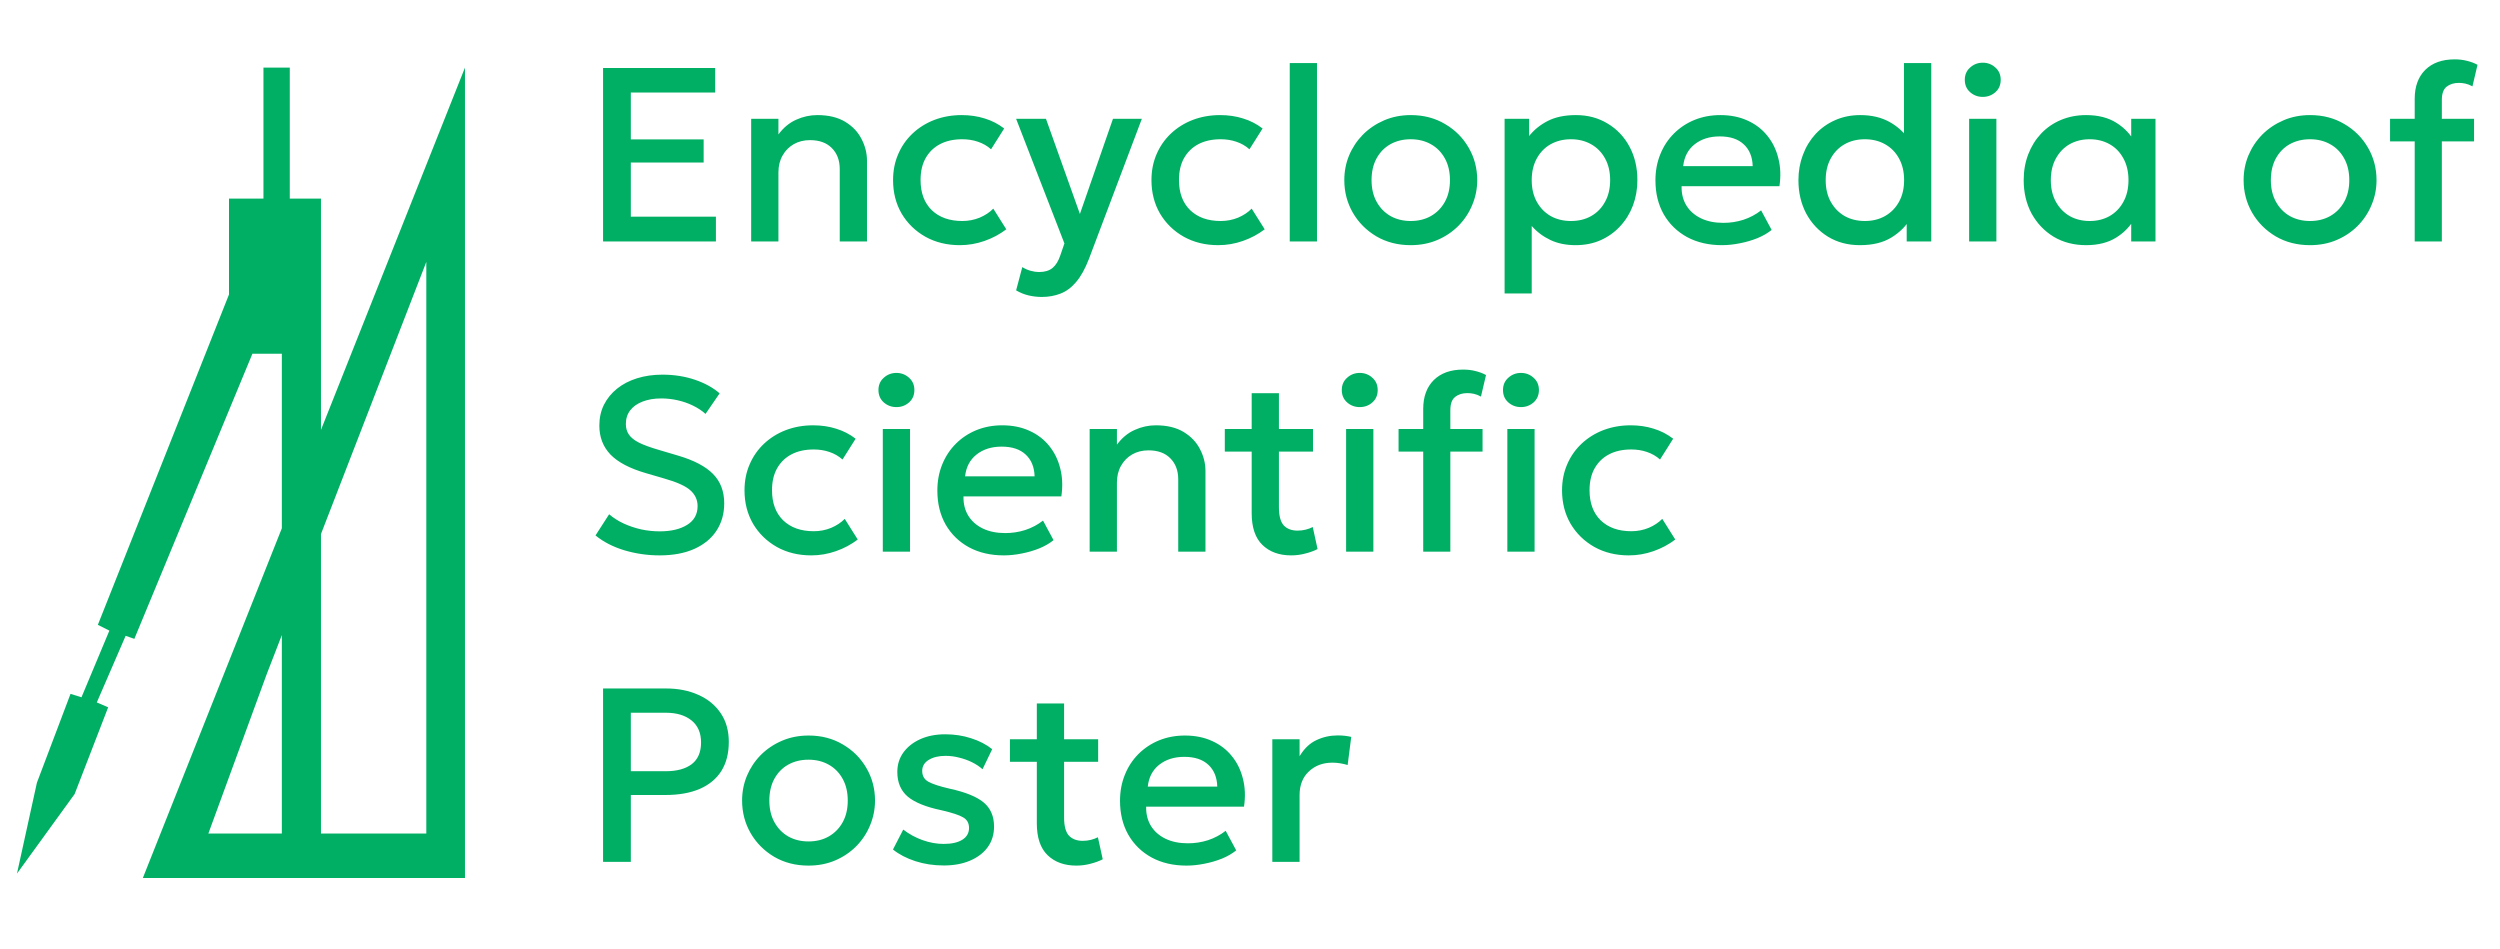 <svg width="137" height="52" viewBox="0 0 137 52" fill="none" xmlns="http://www.w3.org/2000/svg">
<path d="M33.048 13.232V3.728H39.191V5.072H34.569V7.638H38.56V8.907H34.569V11.874H39.232V13.232H33.048ZM41.164 13.232V6.511H42.658V7.366C42.938 6.991 43.264 6.722 43.635 6.559C44.006 6.391 44.391 6.307 44.789 6.307C45.405 6.307 45.914 6.43 46.317 6.674C46.719 6.918 47.018 7.233 47.213 7.618C47.412 8.002 47.511 8.398 47.511 8.806V13.232H46.018V9.267C46.018 8.787 45.873 8.403 45.584 8.113C45.298 7.824 44.9 7.679 44.389 7.679C44.054 7.679 43.755 7.753 43.493 7.903C43.235 8.052 43.031 8.26 42.882 8.527C42.732 8.79 42.658 9.097 42.658 9.45V13.232H41.164ZM52.599 13.435C51.893 13.435 51.264 13.281 50.712 12.974C50.16 12.661 49.725 12.238 49.409 11.704C49.096 11.166 48.94 10.555 48.94 9.871C48.94 9.355 49.033 8.883 49.219 8.453C49.404 8.018 49.667 7.64 50.006 7.319C50.345 6.998 50.744 6.749 51.201 6.572C51.662 6.396 52.163 6.307 52.701 6.307C53.154 6.307 53.572 6.369 53.957 6.491C54.346 6.608 54.704 6.792 55.029 7.041L54.31 8.181C54.102 7.995 53.862 7.857 53.59 7.767C53.323 7.676 53.038 7.631 52.735 7.631C52.264 7.631 51.859 7.719 51.52 7.896C51.18 8.072 50.916 8.328 50.726 8.663C50.54 8.993 50.447 9.394 50.447 9.865C50.447 10.566 50.651 11.116 51.058 11.514C51.47 11.912 52.029 12.111 52.735 12.111C53.07 12.111 53.387 12.05 53.685 11.928C53.984 11.802 54.233 11.636 54.432 11.433L55.145 12.566C54.787 12.838 54.389 13.051 53.95 13.204C53.511 13.358 53.061 13.435 52.599 13.435ZM57.095 16.273C56.85 16.273 56.611 16.246 56.375 16.191C56.14 16.137 55.909 16.044 55.683 15.913L56.022 14.637C56.163 14.727 56.316 14.795 56.484 14.841C56.651 14.886 56.801 14.908 56.932 14.908C57.249 14.908 57.498 14.834 57.679 14.684C57.86 14.535 58.002 14.304 58.106 13.992L58.33 13.34L55.683 6.511H57.319L59.179 11.725L60.991 6.511H62.573L59.668 14.202C59.459 14.741 59.226 15.159 58.968 15.458C58.711 15.761 58.425 15.972 58.113 16.09C57.801 16.212 57.461 16.273 57.095 16.273ZM66.759 13.435C66.053 13.435 65.424 13.281 64.872 12.974C64.32 12.661 63.886 12.238 63.569 11.704C63.257 11.166 63.1 10.555 63.1 9.871C63.1 9.355 63.193 8.883 63.379 8.453C63.564 8.018 63.827 7.64 64.166 7.319C64.506 6.998 64.904 6.749 65.361 6.572C65.823 6.396 66.323 6.307 66.861 6.307C67.314 6.307 67.733 6.369 68.117 6.491C68.506 6.608 68.864 6.792 69.19 7.041L68.47 8.181C68.262 7.995 68.022 7.857 67.751 7.767C67.484 7.676 67.198 7.631 66.895 7.631C66.424 7.631 66.019 7.719 65.68 7.896C65.341 8.072 65.076 8.328 64.886 8.663C64.7 8.993 64.608 9.394 64.608 9.865C64.608 10.566 64.811 11.116 65.219 11.514C65.63 11.912 66.189 12.111 66.895 12.111C67.23 12.111 67.547 12.05 67.846 11.928C68.144 11.802 68.393 11.636 68.592 11.433L69.305 12.566C68.948 12.838 68.549 13.051 68.11 13.204C67.671 13.358 67.221 13.435 66.759 13.435ZM70.678 13.232V3.456H72.171V13.232H70.678ZM77.306 13.435C76.605 13.435 75.978 13.275 75.426 12.953C74.878 12.627 74.448 12.195 74.136 11.657C73.824 11.114 73.668 10.518 73.668 9.871C73.668 9.392 73.756 8.939 73.932 8.514C74.113 8.084 74.367 7.704 74.693 7.373C75.023 7.043 75.41 6.783 75.853 6.593C76.297 6.402 76.784 6.307 77.313 6.307C78.014 6.307 78.639 6.47 79.187 6.796C79.739 7.118 80.171 7.55 80.483 8.093C80.796 8.631 80.952 9.224 80.952 9.871C80.952 10.347 80.861 10.799 80.68 11.229C80.504 11.659 80.252 12.039 79.927 12.37C79.601 12.7 79.216 12.96 78.772 13.15C78.329 13.34 77.84 13.435 77.306 13.435ZM77.306 12.111C77.723 12.111 78.091 12.021 78.413 11.84C78.739 11.654 78.994 11.394 79.18 11.059C79.365 10.724 79.458 10.328 79.458 9.871C79.458 9.414 79.365 9.018 79.18 8.683C78.994 8.344 78.739 8.084 78.413 7.903C78.091 7.722 77.723 7.631 77.306 7.631C76.89 7.631 76.519 7.722 76.193 7.903C75.872 8.084 75.618 8.344 75.433 8.683C75.252 9.018 75.161 9.414 75.161 9.871C75.161 10.328 75.254 10.724 75.439 11.059C75.625 11.394 75.878 11.654 76.2 11.84C76.526 12.021 76.894 12.111 77.306 12.111ZM82.452 16.083V6.511H83.796V7.455C84.063 7.115 84.405 6.839 84.821 6.626C85.237 6.414 85.751 6.307 86.362 6.307C87.018 6.307 87.6 6.464 88.106 6.776C88.618 7.084 89.016 7.507 89.301 8.045C89.586 8.579 89.729 9.188 89.729 9.871C89.729 10.365 89.647 10.829 89.485 11.263C89.322 11.693 89.089 12.071 88.785 12.397C88.487 12.723 88.129 12.978 87.713 13.164C87.301 13.345 86.844 13.435 86.341 13.435C85.817 13.435 85.355 13.34 84.957 13.15C84.558 12.96 84.219 12.704 83.938 12.383V16.083H82.452ZM86.09 12.111C86.507 12.111 86.876 12.021 87.197 11.84C87.523 11.654 87.776 11.394 87.957 11.059C88.143 10.724 88.236 10.328 88.236 9.871C88.236 9.414 88.143 9.018 87.957 8.683C87.772 8.344 87.516 8.084 87.19 7.903C86.869 7.722 86.502 7.631 86.09 7.631C85.674 7.631 85.303 7.722 84.977 7.903C84.656 8.084 84.402 8.344 84.217 8.683C84.031 9.018 83.938 9.414 83.938 9.871C83.938 10.328 84.031 10.724 84.217 11.059C84.402 11.394 84.656 11.654 84.977 11.84C85.303 12.021 85.674 12.111 86.09 12.111ZM94.364 13.435C93.639 13.435 93.004 13.288 92.456 12.994C91.909 12.695 91.481 12.279 91.173 11.745C90.87 11.211 90.718 10.591 90.718 9.885C90.718 9.369 90.806 8.894 90.983 8.459C91.159 8.02 91.408 7.64 91.73 7.319C92.051 6.998 92.427 6.749 92.857 6.572C93.291 6.396 93.764 6.307 94.275 6.307C94.832 6.307 95.328 6.407 95.762 6.606C96.197 6.801 96.556 7.075 96.841 7.428C97.131 7.781 97.335 8.195 97.452 8.67C97.575 9.14 97.595 9.652 97.513 10.204H92.151C92.142 10.607 92.23 10.96 92.415 11.263C92.601 11.562 92.866 11.795 93.21 11.962C93.558 12.13 93.968 12.213 94.438 12.213C94.819 12.213 95.185 12.157 95.538 12.044C95.896 11.926 96.219 11.754 96.509 11.528L97.086 12.6C96.869 12.777 96.606 12.928 96.298 13.055C95.991 13.177 95.669 13.27 95.334 13.334C94.999 13.401 94.676 13.435 94.364 13.435ZM92.239 9.104H96.047C96.034 8.597 95.871 8.199 95.558 7.91C95.251 7.62 94.812 7.475 94.241 7.475C93.689 7.475 93.23 7.62 92.863 7.91C92.501 8.199 92.293 8.597 92.239 9.104ZM101.921 13.435C101.265 13.435 100.683 13.281 100.177 12.974C99.67 12.661 99.271 12.238 98.982 11.704C98.697 11.166 98.554 10.555 98.554 9.871C98.554 9.378 98.636 8.916 98.799 8.487C98.961 8.052 99.192 7.672 99.491 7.346C99.794 7.02 100.152 6.767 100.563 6.586C100.98 6.4 101.439 6.307 101.942 6.307C102.552 6.307 103.082 6.43 103.53 6.674C103.978 6.918 104.351 7.258 104.65 7.692L104.338 8.025V3.456H105.831V13.232H104.487V11.616L104.704 11.955C104.46 12.381 104.109 12.734 103.652 13.014C103.2 13.295 102.623 13.435 101.921 13.435ZM102.193 12.111C102.609 12.111 102.978 12.021 103.299 11.84C103.625 11.654 103.881 11.394 104.066 11.059C104.252 10.724 104.345 10.328 104.345 9.871C104.345 9.414 104.252 9.018 104.066 8.683C103.881 8.344 103.625 8.084 103.299 7.903C102.978 7.722 102.609 7.631 102.193 7.631C101.776 7.631 101.408 7.722 101.086 7.903C100.765 8.084 100.511 8.344 100.326 8.683C100.14 9.018 100.048 9.414 100.048 9.871C100.048 10.328 100.14 10.724 100.326 11.059C100.511 11.394 100.765 11.654 101.086 11.84C101.412 12.021 101.781 12.111 102.193 12.111ZM107.908 13.232V6.511H109.402V13.232H107.908ZM108.655 5.31C108.388 5.31 108.157 5.224 107.963 5.052C107.768 4.88 107.671 4.653 107.671 4.373C107.671 4.097 107.768 3.873 107.963 3.701C108.157 3.524 108.388 3.436 108.655 3.436C108.922 3.436 109.153 3.524 109.348 3.701C109.542 3.873 109.639 4.097 109.639 4.373C109.639 4.653 109.542 4.88 109.348 5.052C109.153 5.224 108.922 5.31 108.655 5.31ZM114.319 13.435C113.65 13.435 113.057 13.281 112.541 12.974C112.029 12.661 111.627 12.238 111.332 11.704C111.043 11.166 110.898 10.555 110.898 9.871C110.898 9.36 110.982 8.887 111.149 8.453C111.317 8.018 111.552 7.64 111.855 7.319C112.158 6.998 112.52 6.749 112.941 6.572C113.362 6.396 113.821 6.307 114.319 6.307C114.98 6.307 115.532 6.448 115.976 6.728C116.424 7.009 116.765 7.371 117.001 7.814L116.79 8.134V6.511H118.121V13.232H116.79V11.609L117.001 11.928C116.765 12.372 116.424 12.734 115.976 13.014C115.532 13.295 114.98 13.435 114.319 13.435ZM114.516 12.111C114.923 12.111 115.288 12.021 115.609 11.84C115.93 11.654 116.182 11.394 116.363 11.059C116.548 10.724 116.641 10.328 116.641 9.871C116.641 9.414 116.548 9.018 116.363 8.683C116.182 8.344 115.93 8.084 115.609 7.903C115.288 7.722 114.923 7.631 114.516 7.631C114.104 7.631 113.738 7.722 113.416 7.903C113.1 8.084 112.848 8.344 112.663 8.683C112.477 9.018 112.385 9.414 112.385 9.871C112.385 10.328 112.477 10.724 112.663 11.059C112.848 11.394 113.1 11.654 113.416 11.84C113.738 12.021 114.104 12.111 114.516 12.111ZM126.589 13.435C125.887 13.435 125.26 13.275 124.708 12.953C124.161 12.627 123.731 12.195 123.418 11.657C123.106 11.114 122.95 10.518 122.95 9.871C122.95 9.392 123.038 8.939 123.215 8.514C123.396 8.084 123.649 7.704 123.975 7.373C124.305 7.043 124.692 6.783 125.136 6.593C125.579 6.402 126.066 6.307 126.595 6.307C127.297 6.307 127.921 6.47 128.469 6.796C129.021 7.118 129.453 7.55 129.766 8.093C130.078 8.631 130.234 9.224 130.234 9.871C130.234 10.347 130.144 10.799 129.962 11.229C129.786 11.659 129.535 12.039 129.209 12.37C128.883 12.7 128.498 12.96 128.055 13.15C127.611 13.34 127.123 13.435 126.589 13.435ZM126.589 12.111C127.005 12.111 127.374 12.021 127.695 11.84C128.021 11.654 128.277 11.394 128.462 11.059C128.648 10.724 128.741 10.328 128.741 9.871C128.741 9.414 128.648 9.018 128.462 8.683C128.277 8.344 128.021 8.084 127.695 7.903C127.374 7.722 127.005 7.631 126.589 7.631C126.172 7.631 125.801 7.722 125.475 7.903C125.154 8.084 124.901 8.344 124.715 8.683C124.534 9.018 124.443 9.414 124.443 9.871C124.443 10.328 124.536 10.724 124.722 11.059C124.907 11.394 125.161 11.654 125.482 11.84C125.808 12.021 126.177 12.111 126.589 12.111ZM132.326 13.232V5.411C132.326 4.742 132.519 4.214 132.903 3.83C133.293 3.445 133.829 3.253 134.512 3.253C134.761 3.253 134.987 3.28 135.191 3.334C135.399 3.384 135.592 3.456 135.768 3.551L135.49 4.733C135.359 4.66 135.232 4.61 135.11 4.583C134.987 4.556 134.867 4.542 134.75 4.542C134.474 4.542 134.247 4.613 134.071 4.753C133.899 4.893 133.813 5.133 133.813 5.472V6.511H135.578V7.747H133.813V13.232H132.326ZM130.975 7.747V6.511H132.523V7.747H130.975ZM36.144 30.435C35.487 30.435 34.845 30.343 34.216 30.157C33.591 29.967 33.064 29.695 32.634 29.342L33.381 28.181C33.607 28.376 33.869 28.544 34.168 28.684C34.471 28.824 34.793 28.933 35.132 29.01C35.471 29.082 35.811 29.118 36.15 29.118C36.77 29.118 37.27 29.001 37.651 28.765C38.035 28.53 38.228 28.186 38.228 27.733C38.228 27.394 38.096 27.107 37.834 26.871C37.576 26.636 37.096 26.419 36.395 26.22L35.417 25.935C34.521 25.677 33.867 25.335 33.455 24.91C33.048 24.484 32.844 23.955 32.844 23.321C32.844 22.9 32.928 22.52 33.096 22.181C33.267 21.841 33.507 21.547 33.815 21.298C34.127 21.049 34.494 20.859 34.915 20.728C35.336 20.597 35.797 20.531 36.3 20.531C36.938 20.531 37.531 20.624 38.078 20.809C38.626 20.995 39.078 21.244 39.436 21.556L38.662 22.683C38.467 22.506 38.239 22.355 37.976 22.228C37.718 22.101 37.44 22.004 37.141 21.936C36.843 21.868 36.539 21.834 36.232 21.834C35.852 21.834 35.514 21.891 35.22 22.004C34.931 22.113 34.704 22.271 34.541 22.479C34.379 22.687 34.297 22.941 34.297 23.239C34.297 23.457 34.351 23.647 34.46 23.81C34.569 23.973 34.754 24.122 35.017 24.258C35.284 24.389 35.65 24.523 36.116 24.658L37.148 24.964C38.026 25.222 38.669 25.559 39.076 25.975C39.483 26.387 39.687 26.923 39.687 27.584C39.687 28.15 39.547 28.648 39.266 29.078C38.99 29.503 38.587 29.836 38.058 30.076C37.528 30.315 36.89 30.435 36.144 30.435ZM44.458 30.435C43.752 30.435 43.123 30.281 42.571 29.974C42.019 29.661 41.585 29.238 41.268 28.704C40.956 28.166 40.799 27.555 40.799 26.871C40.799 26.355 40.892 25.883 41.078 25.453C41.263 25.018 41.526 24.64 41.865 24.319C42.205 23.998 42.603 23.749 43.06 23.572C43.522 23.396 44.022 23.307 44.56 23.307C45.013 23.307 45.431 23.369 45.816 23.491C46.205 23.608 46.563 23.792 46.889 24.041L46.169 25.181C45.961 24.995 45.721 24.858 45.45 24.767C45.182 24.676 44.897 24.631 44.594 24.631C44.123 24.631 43.718 24.719 43.379 24.896C43.04 25.072 42.775 25.328 42.585 25.663C42.399 25.993 42.306 26.394 42.306 26.865C42.306 27.566 42.51 28.116 42.917 28.514C43.329 28.912 43.888 29.111 44.594 29.111C44.929 29.111 45.246 29.05 45.544 28.928C45.843 28.802 46.092 28.636 46.291 28.433L47.004 29.566C46.647 29.838 46.248 30.051 45.809 30.204C45.37 30.358 44.92 30.435 44.458 30.435ZM48.377 30.232V23.511H49.87V30.232H48.377ZM49.124 22.309C48.857 22.309 48.626 22.224 48.431 22.052C48.237 21.88 48.139 21.653 48.139 21.373C48.139 21.097 48.237 20.873 48.431 20.701C48.626 20.524 48.857 20.436 49.124 20.436C49.391 20.436 49.622 20.524 49.816 20.701C50.011 20.873 50.108 21.097 50.108 21.373C50.108 21.653 50.011 21.88 49.816 22.052C49.622 22.224 49.391 22.309 49.124 22.309ZM55.012 30.435C54.288 30.435 53.652 30.288 53.104 29.994C52.557 29.695 52.129 29.279 51.821 28.745C51.518 28.211 51.367 27.591 51.367 26.885C51.367 26.369 51.455 25.894 51.631 25.459C51.808 25.02 52.057 24.64 52.378 24.319C52.699 23.998 53.075 23.749 53.505 23.572C53.939 23.396 54.412 23.307 54.924 23.307C55.48 23.307 55.976 23.407 56.41 23.606C56.845 23.801 57.205 24.075 57.49 24.427C57.779 24.78 57.983 25.195 58.101 25.67C58.223 26.14 58.243 26.652 58.162 27.204H52.799C52.79 27.607 52.878 27.96 53.064 28.263C53.249 28.562 53.514 28.795 53.858 28.962C54.206 29.13 54.616 29.213 55.087 29.213C55.467 29.213 55.833 29.157 56.186 29.044C56.544 28.926 56.867 28.754 57.157 28.528L57.734 29.6C57.517 29.777 57.254 29.928 56.947 30.055C56.639 30.177 56.318 30.27 55.983 30.334C55.648 30.401 55.324 30.435 55.012 30.435ZM52.887 26.104H56.696C56.682 25.597 56.519 25.199 56.207 24.91C55.899 24.62 55.46 24.475 54.89 24.475C54.338 24.475 53.878 24.62 53.512 24.91C53.15 25.199 52.941 25.597 52.887 26.104ZM59.713 30.232V23.511H61.207V24.366C61.487 23.991 61.813 23.721 62.184 23.559C62.555 23.391 62.94 23.307 63.338 23.307C63.954 23.307 64.463 23.43 64.866 23.674C65.268 23.918 65.567 24.233 65.762 24.618C65.961 25.002 66.06 25.398 66.06 25.806V30.232H64.567V26.267C64.567 25.788 64.422 25.403 64.132 25.113C63.847 24.823 63.449 24.679 62.938 24.679C62.603 24.679 62.304 24.753 62.042 24.903C61.784 25.052 61.58 25.26 61.431 25.527C61.281 25.79 61.207 26.098 61.207 26.451V30.232H59.713ZM70.757 30.435C70.101 30.435 69.576 30.245 69.183 29.865C68.789 29.485 68.592 28.903 68.592 28.12V21.549H70.085V23.511H71.952V24.747H70.085V27.795C70.085 28.265 70.174 28.598 70.35 28.793C70.531 28.983 70.785 29.078 71.111 29.078C71.269 29.078 71.418 29.059 71.558 29.023C71.699 28.987 71.826 28.94 71.939 28.881L72.203 30.089C72.009 30.189 71.785 30.27 71.531 30.334C71.282 30.401 71.025 30.435 70.757 30.435ZM67.119 24.747V23.511H68.789V24.747H67.119ZM73.767 30.232V23.511H75.261V30.232H73.767ZM74.514 22.309C74.247 22.309 74.016 22.224 73.822 22.052C73.627 21.88 73.53 21.653 73.53 21.373C73.53 21.097 73.627 20.873 73.822 20.701C74.016 20.524 74.247 20.436 74.514 20.436C74.781 20.436 75.012 20.524 75.207 20.701C75.401 20.873 75.498 21.097 75.498 21.373C75.498 21.653 75.401 21.88 75.207 22.052C75.012 22.224 74.781 22.309 74.514 22.309ZM77.992 30.232V22.411C77.992 21.742 78.185 21.214 78.569 20.83C78.959 20.445 79.495 20.253 80.178 20.253C80.427 20.253 80.653 20.28 80.857 20.334C81.065 20.384 81.258 20.456 81.434 20.551L81.156 21.733C81.025 21.66 80.898 21.61 80.776 21.583C80.653 21.556 80.534 21.542 80.416 21.542C80.14 21.542 79.913 21.613 79.737 21.753C79.565 21.893 79.479 22.133 79.479 22.473V23.511H81.244V24.747H79.479V30.232H77.992ZM76.641 24.747V23.511H78.189V24.747H76.641ZM82.602 30.232V23.511H84.095V30.232H82.602ZM83.349 22.309C83.081 22.309 82.851 22.224 82.656 22.052C82.461 21.88 82.364 21.653 82.364 21.373C82.364 21.097 82.461 20.873 82.656 20.701C82.851 20.524 83.081 20.436 83.349 20.436C83.615 20.436 83.846 20.524 84.041 20.701C84.236 20.873 84.333 21.097 84.333 21.373C84.333 21.653 84.236 21.88 84.041 22.052C83.846 22.224 83.615 22.309 83.349 22.309ZM89.259 30.435C88.553 30.435 87.924 30.281 87.372 29.974C86.82 29.661 86.386 29.238 86.069 28.704C85.757 28.166 85.6 27.555 85.6 26.871C85.6 26.355 85.693 25.883 85.879 25.453C86.064 25.018 86.327 24.64 86.666 24.319C87.006 23.998 87.404 23.749 87.861 23.572C88.323 23.396 88.823 23.307 89.361 23.307C89.814 23.307 90.232 23.369 90.617 23.491C91.006 23.608 91.364 23.792 91.69 24.041L90.97 25.181C90.762 24.995 90.522 24.858 90.251 24.767C89.984 24.676 89.698 24.631 89.395 24.631C88.924 24.631 88.519 24.719 88.18 24.896C87.841 25.072 87.576 25.328 87.386 25.663C87.2 25.993 87.107 26.394 87.107 26.865C87.107 27.566 87.311 28.116 87.718 28.514C88.13 28.912 88.689 29.111 89.395 29.111C89.73 29.111 90.047 29.05 90.346 28.928C90.644 28.802 90.893 28.636 91.092 28.433L91.805 29.566C91.448 29.838 91.049 30.051 90.61 30.204C90.171 30.358 89.721 30.435 89.259 30.435ZM33.048 47.232V37.728H36.49C37.164 37.728 37.759 37.846 38.275 38.081C38.795 38.312 39.203 38.647 39.497 39.086C39.791 39.52 39.938 40.043 39.938 40.654C39.938 41.283 39.803 41.815 39.531 42.249C39.259 42.679 38.863 43.007 38.343 43.233C37.827 43.455 37.198 43.566 36.456 43.566H34.569V47.232H33.048ZM34.569 42.263H36.476C37.092 42.263 37.569 42.133 37.908 41.876C38.248 41.613 38.418 41.217 38.418 40.688C38.418 40.163 38.243 39.76 37.895 39.479C37.547 39.199 37.078 39.058 36.49 39.058H34.569V42.263ZM44.305 47.435C43.604 47.435 42.977 47.275 42.425 46.953C41.877 46.627 41.447 46.195 41.135 45.657C40.823 45.114 40.667 44.519 40.667 43.871C40.667 43.392 40.755 42.939 40.932 42.514C41.113 42.084 41.366 41.704 41.692 41.373C42.022 41.043 42.409 40.783 42.853 40.593C43.296 40.403 43.783 40.307 44.312 40.307C45.014 40.307 45.638 40.47 46.186 40.796C46.738 41.117 47.17 41.55 47.482 42.093C47.795 42.631 47.951 43.224 47.951 43.871C47.951 44.346 47.86 44.799 47.679 45.229C47.503 45.659 47.252 46.039 46.926 46.37C46.6 46.7 46.215 46.96 45.772 47.15C45.328 47.34 44.84 47.435 44.305 47.435ZM44.305 46.111C44.722 46.111 45.091 46.021 45.412 45.84C45.738 45.654 45.993 45.394 46.179 45.059C46.365 44.724 46.457 44.328 46.457 43.871C46.457 43.414 46.365 43.018 46.179 42.683C45.993 42.344 45.738 42.084 45.412 41.903C45.091 41.722 44.722 41.631 44.305 41.631C43.889 41.631 43.518 41.722 43.192 41.903C42.871 42.084 42.617 42.344 42.432 42.683C42.251 43.018 42.16 43.414 42.16 43.871C42.16 44.328 42.253 44.724 42.439 45.059C42.624 45.394 42.878 45.654 43.199 45.84C43.525 46.021 43.894 46.111 44.305 46.111ZM51.718 47.428C51.162 47.428 50.641 47.349 50.157 47.191C49.673 47.032 49.265 46.82 48.935 46.553L49.498 45.46C49.811 45.704 50.161 45.897 50.551 46.037C50.944 46.177 51.331 46.247 51.712 46.247C52.151 46.247 52.492 46.17 52.737 46.017C52.981 45.863 53.103 45.648 53.103 45.372C53.103 45.109 52.997 44.917 52.784 44.795C52.576 44.668 52.178 44.537 51.589 44.401C50.743 44.224 50.127 43.975 49.743 43.654C49.363 43.328 49.173 42.878 49.173 42.303C49.173 41.9 49.283 41.545 49.505 41.237C49.732 40.925 50.042 40.681 50.435 40.504C50.829 40.328 51.284 40.239 51.8 40.239C52.302 40.239 52.775 40.312 53.218 40.457C53.662 40.597 54.047 40.796 54.373 41.054L53.843 42.154C53.676 42.005 53.481 41.876 53.259 41.767C53.038 41.658 52.802 41.575 52.553 41.516C52.309 41.452 52.065 41.421 51.82 41.421C51.44 41.421 51.13 41.495 50.89 41.645C50.655 41.79 50.537 41.991 50.537 42.249C50.537 42.516 50.65 42.713 50.877 42.84C51.103 42.966 51.492 43.093 52.044 43.22C52.913 43.41 53.535 43.663 53.911 43.98C54.287 44.297 54.474 44.736 54.474 45.297C54.474 45.727 54.359 46.102 54.128 46.424C53.897 46.741 53.574 46.987 53.157 47.164C52.746 47.34 52.266 47.428 51.718 47.428ZM58.984 47.435C58.328 47.435 57.803 47.245 57.409 46.865C57.015 46.485 56.818 45.903 56.818 45.12V38.549H58.312V40.511H60.179V41.747H58.312V44.795C58.312 45.265 58.4 45.598 58.577 45.792C58.758 45.983 59.011 46.078 59.337 46.078C59.495 46.078 59.645 46.059 59.785 46.023C59.925 45.987 60.052 45.94 60.165 45.881L60.43 47.089C60.235 47.189 60.011 47.27 59.758 47.334C59.509 47.401 59.251 47.435 58.984 47.435ZM55.345 41.747V40.511H57.015V41.747H55.345ZM65.022 47.435C64.298 47.435 63.662 47.288 63.115 46.994C62.567 46.695 62.139 46.279 61.832 45.745C61.529 45.211 61.377 44.591 61.377 43.885C61.377 43.369 61.465 42.894 61.642 42.459C61.818 42.02 62.067 41.64 62.388 41.319C62.71 40.998 63.085 40.749 63.515 40.572C63.95 40.396 64.423 40.307 64.934 40.307C65.491 40.307 65.986 40.407 66.421 40.606C66.855 40.801 67.215 41.075 67.5 41.428C67.79 41.781 67.993 42.195 68.111 42.67C68.233 43.141 68.254 43.652 68.172 44.204H62.809C62.8 44.607 62.888 44.96 63.074 45.263C63.26 45.562 63.524 45.795 63.868 45.962C64.217 46.13 64.626 46.213 65.097 46.213C65.477 46.213 65.844 46.157 66.197 46.044C66.554 45.926 66.878 45.754 67.167 45.528L67.744 46.6C67.527 46.777 67.265 46.928 66.957 47.055C66.649 47.177 66.328 47.27 65.993 47.334C65.658 47.401 65.335 47.435 65.022 47.435ZM62.898 43.104H66.706C66.692 42.597 66.529 42.199 66.217 41.91C65.909 41.62 65.47 41.475 64.9 41.475C64.348 41.475 63.889 41.62 63.522 41.91C63.16 42.199 62.952 42.597 62.898 43.104ZM69.723 47.232V40.511H71.217V41.441C71.47 41.02 71.778 40.726 72.14 40.559C72.502 40.387 72.891 40.301 73.308 40.301C73.444 40.301 73.573 40.307 73.695 40.321C73.817 40.335 73.934 40.355 74.048 40.382L73.851 41.923C73.715 41.882 73.577 41.851 73.437 41.828C73.296 41.805 73.156 41.794 73.016 41.794C72.495 41.794 72.065 41.955 71.726 42.276C71.387 42.593 71.217 43.025 71.217 43.573V47.232H69.723Z" fill="#00AF64"/>
<path d="M15.88 10.882H17.589V23.558L25.48 3.705V48.113H7.828L15.445 28.95V19.384H13.832L7.362 35.009L6.885 34.843L5.305 38.493L5.927 38.761L4.09 43.513L0.93 47.873L2.023 42.891L3.865 38.024L4.465 38.212L5.994 34.558L5.362 34.242L12.549 16.138V10.882H14.437V3.705H15.88V10.882ZM17.589 29.265V45.677H23.362V14.353L17.589 29.265ZM14.6 36.986L11.418 45.677H15.445V34.802L14.6 36.986Z" fill="#00AF64"/>
</svg>
